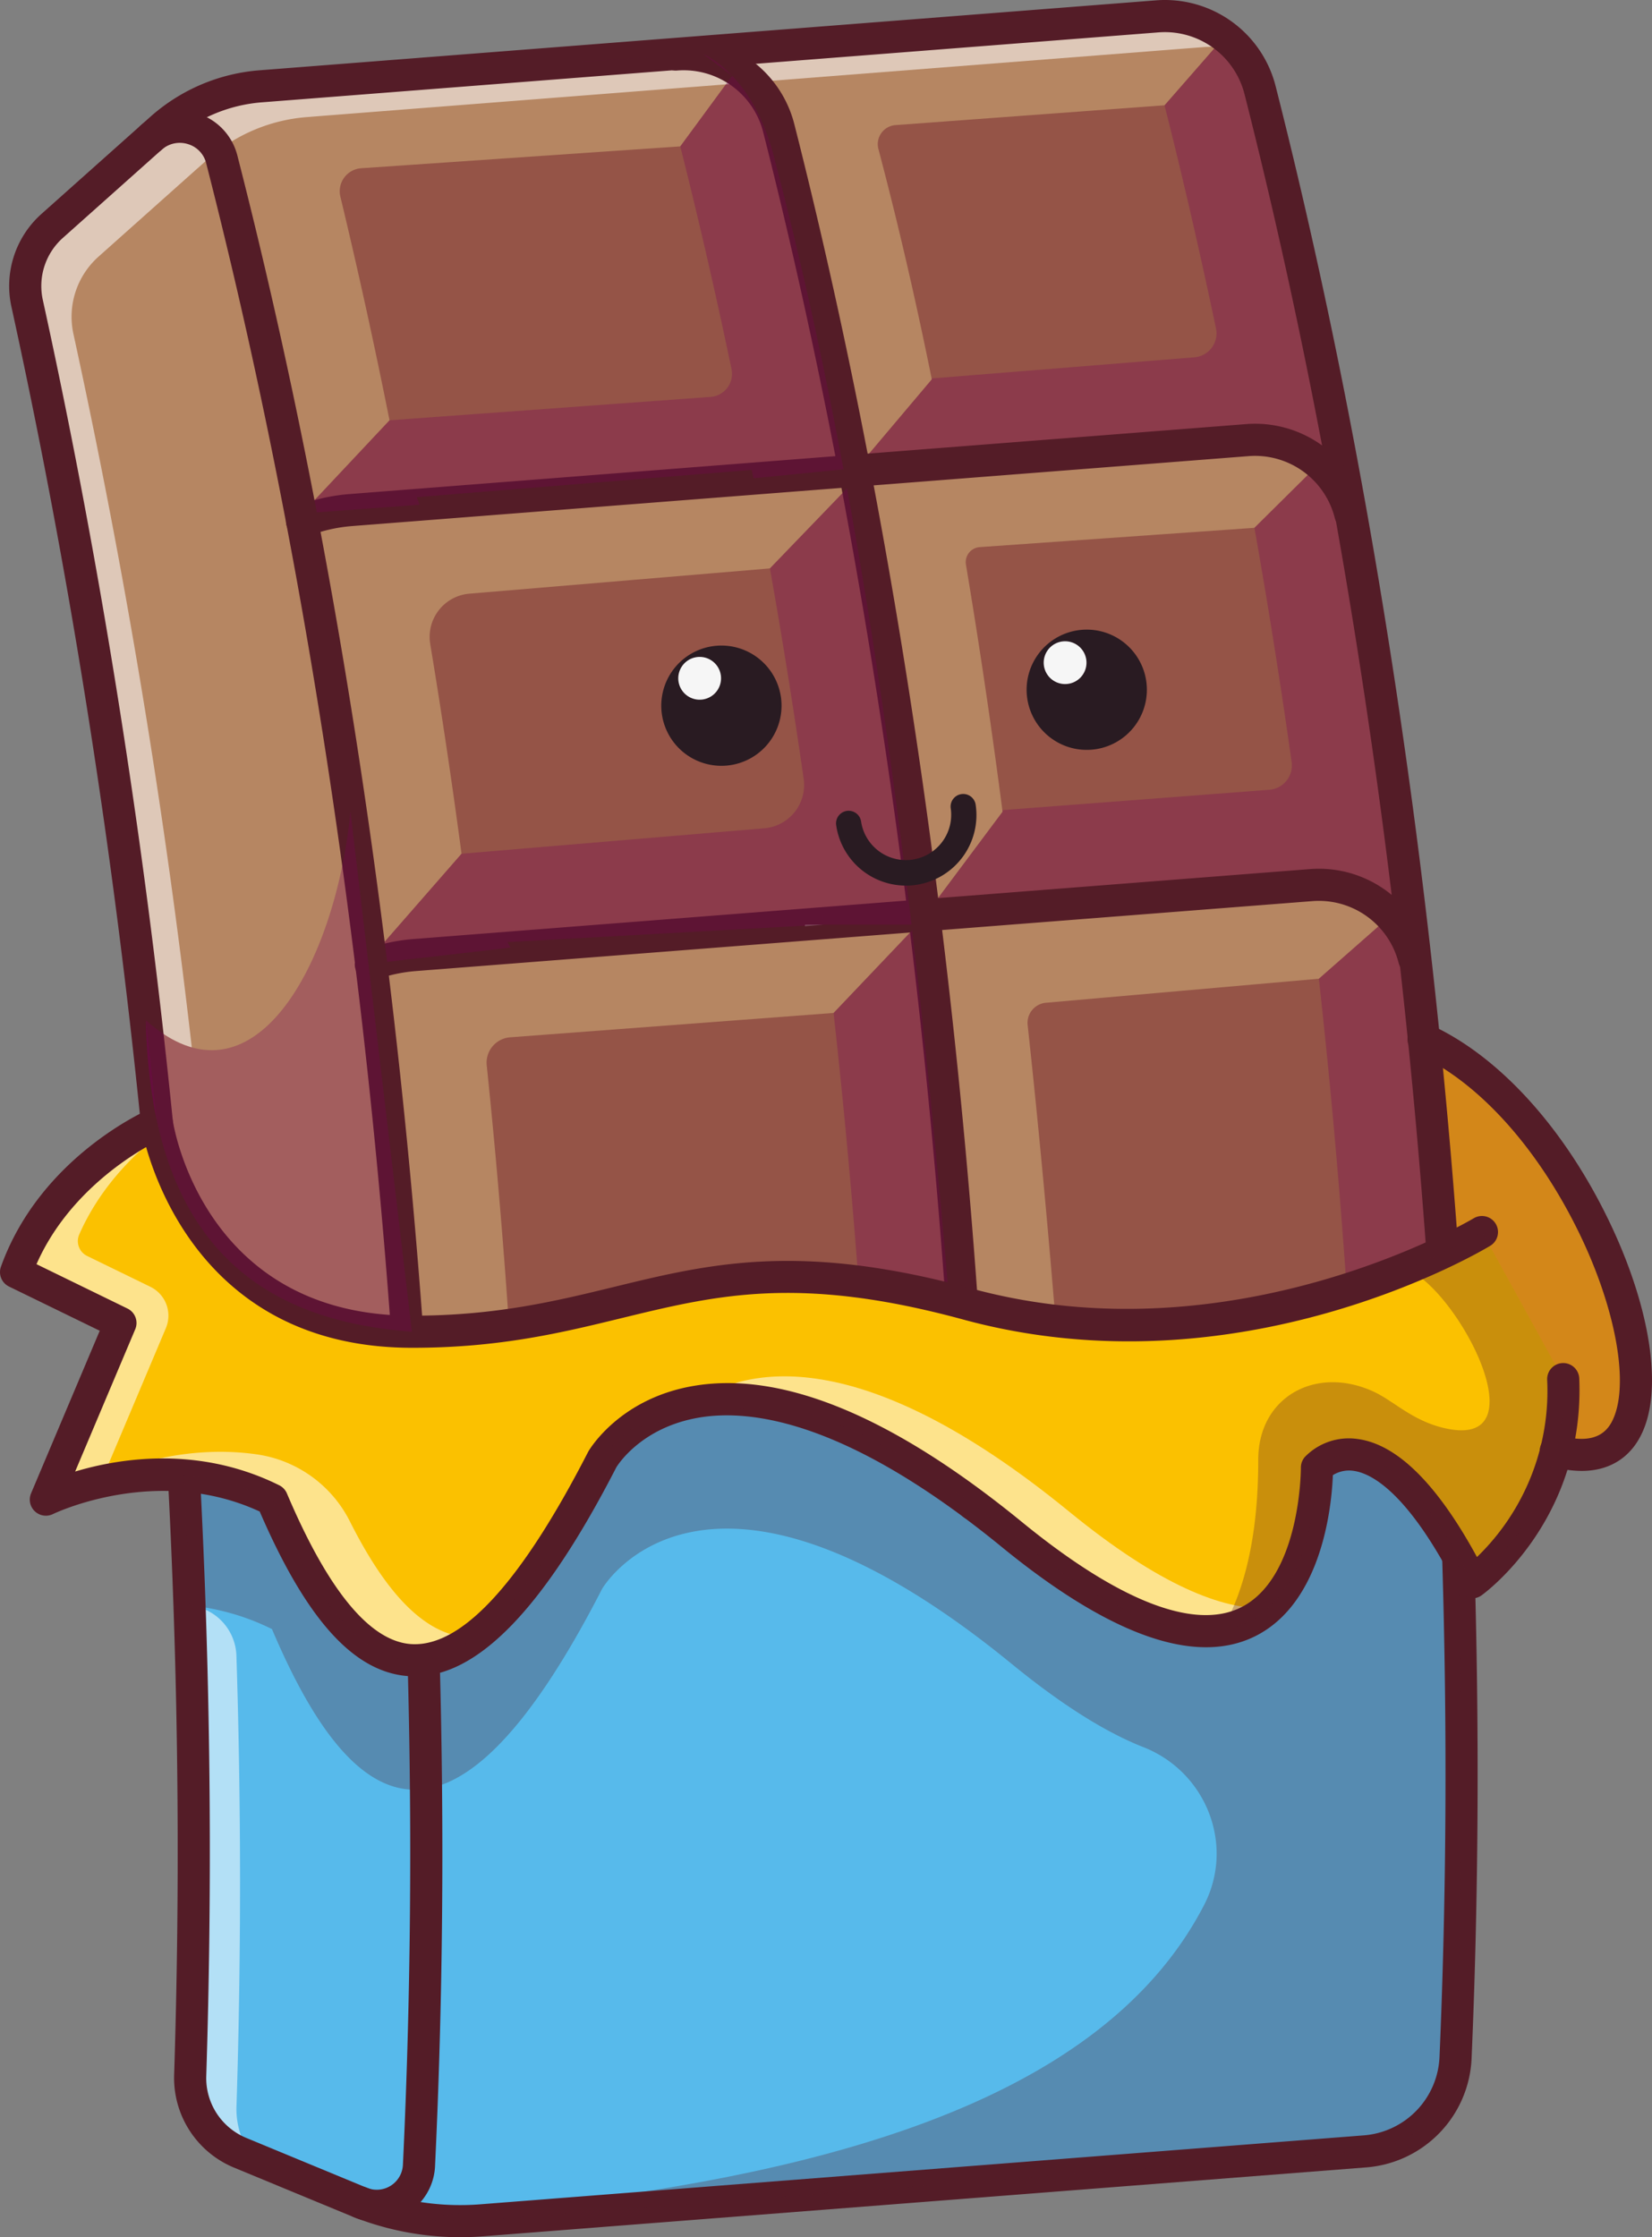 <svg xmlns="http://www.w3.org/2000/svg" width="503" height="681.127" viewBox="0 0 503 681.127">
  <rect x="0" y="0" width="503" height="681.127" fill="#808080" stroke="none"/>
  <g id="Grupo_15311" data-name="Grupo 15311" transform="translate(0 0)">
    <g id="Grupo_1445" data-name="Grupo 1445" transform="translate(0 0)">
      <g id="Grupo_1390" data-name="Grupo 1390" transform="translate(433.446 316.417)">
        <path id="Trazado_13606" data-name="Trazado 13606" d="M2588.421,2002.079c50.3,13.995,15.671-99.943-40.309-125.351l11.55,80.338Z" transform="translate(-2548.112 -1876.728)" fill="#fbc100"/>
      </g>
      <g id="Grupo_1391" data-name="Grupo 1391" transform="translate(433.446 316.417)" opacity="0.3">
        <path id="Trazado_13607" data-name="Trazado 13607" d="M2588.421,2002.079c50.3,13.995,15.671-99.943-40.309-125.351l11.55,80.338Z" transform="translate(-2548.112 -1876.728)" fill="#760153"/>
      </g>
      <g id="Grupo_1392" data-name="Grupo 1392" transform="translate(7.682 4.888)">
        <path id="Trazado_13608" data-name="Trazado 13608" d="M1677.61,1542.782a29.91,29.91,0,0,1-27.6,28.458l-269.054,20.993a83.556,83.556,0,0,1-35.517-4.971c-.014,0-.027-.016-.064-.016-.944-.36-1.888-.717-2.813-1.108l-35.1-14.509a24.532,24.532,0,0,1-15.139-23.422c6.45-200.9-16.418-388.107-49.653-539.644a24.53,24.53,0,0,1,7.628-23.544l30.039-26.8.033-.019,3.13-2.8a51.407,51.407,0,0,1,30.188-12.877l4.3-.342,115.928-9.046,37.357-2.916,106.375-8.3,9.084-.706a29.971,29.971,0,0,1,31.357,22.513C1664.684,1127.025,1686.086,1346.738,1677.61,1542.782Z" transform="translate(-1242.103 -921.129)" fill="#955447"/>
      </g>
      <g id="Grupo_1393" data-name="Grupo 1393" transform="translate(260.625 133.896)">
        <path id="Trazado_13609" data-name="Trazado 13609" d="M2070.263,1495.013c3.542,32.7,6.441,64.228,9.212,98.747L2052.12,1606.7c-.878-20.441-.431-8.913-1.9-29.418a2183.5,2183.5,0,0,0-32.228-251.036l28.028-2.217.272,1.32,85.083-8.2,3.031-.243.562-.047.21,1.333h13.116l8.984,7.662-17.966,17.8-83.635,5.876a4.584,4.584,0,0,0-4.205,5.323q6.117,36.538,11.155,75.245L2039.6,1460.9l26.669-1.5c.057.364.076.721.131,1.079l77.408-6.893,11.853-.654.957-.053,8.077-.439,16.031,9.346-21.782,19.15-83.117,7.317A6.146,6.146,0,0,0,2070.263,1495.013Z" transform="translate(-2017.99 -1316.856)" fill="#b68662"/>
      </g>
      <g id="Grupo_1394" data-name="Grupo 1394" transform="translate(45.951 39.811)" opacity="0.2">
        <path id="Trazado_13610" data-name="Trazado 13610" d="M1359.491,1030.4a12.456,12.456,0,0,1,3.279-2.148Z" transform="translate(-1359.491 -1028.256)" fill="#fff"/>
      </g>
      <g id="Grupo_1395" data-name="Grupo 1395" transform="translate(49.227 16.502)">
        <path id="Trazado_13611" data-name="Trazado 13611" d="M1578.214,1088.953l-23.473,24.352-91.5,7.694a13.2,13.2,0,0,0-11.924,15.356q5.242,31.661,9.525,63.827l-27.825,31.851c-10.458-84.581-25.638-167.123-45.183-243.3a13.2,13.2,0,0,0-18.288-8.666l15.221-9.977c2.32-2.071,14.528-3.145,19.235-3.34l-.115-.556,87.208-6.795,5.709-.348c.016,0,.03-.012.047-.012a.341.341,0,0,0,.051.012l23.047-1.416,14.551-.881,8.744,6.569-15.8,21.5-97.131,6.652a7.019,7.019,0,0,0-6.358,8.67q8.019,33.346,14.963,68.07l-26.642,28.359,35.748-2.657-.813-2.31,102.005-8.3.479,2.56h.012l27.437-2.721C1577.5,1085.073,1577.858,1087.012,1578.214,1088.953Z" transform="translate(-1369.541 -956.756)" fill="#b68662"/>
      </g>
      <g id="Grupo_1396" data-name="Grupo 1396" transform="translate(256.826 142.894)" opacity="0.2">
        <path id="Trazado_13612" data-name="Trazado 13612" d="M2009.7,1347.864l-2.29,2.395c-.36-1.941-.724-3.884-1.074-5.8Z" transform="translate(-2006.341 -1344.456)" fill="#fff"/>
      </g>
      <g id="Grupo_1397" data-name="Grupo 1397" transform="translate(170.778 16.893)" opacity="0.2">
        <path id="Trazado_13613" data-name="Trazado 13613" d="M1747.776,959.863h.323l-5.708.344,28.719-2.251.135.493Z" transform="translate(-1742.391 -957.956)" fill="#fff"/>
      </g>
      <g id="Grupo_1398" data-name="Grupo 1398" transform="translate(112.912 281.511)">
        <path id="Trazado_13614" data-name="Trazado 13614" d="M1600.18,1812.511c11.23,108.411,14.588,218.519,9.608,322.825-.416,8.9-21.282,14.668-29.518,11.263l-.714.472c5.578-117.362.345-243.544-14.664-365.518l31.393-3.62c.051.394.093.8.148,1.192l100.6-8.964,5.591-.5h26.892c.066.569.131,1.145.192,1.724l-23.922,25.154-98.471,7.418A7.759,7.759,0,0,0,1600.18,1812.511Z" transform="translate(-1564.891 -1769.656)" fill="#b68662"/>
      </g>
      <g id="Grupo_1399" data-name="Grupo 1399" transform="translate(277.545 281.511)" opacity="0.2">
        <path id="Trazado_13615" data-name="Trazado 13615" d="M2071.742,1769.656l-1.656,1.724c-.061-.579-.121-1.155-.2-1.724Z" transform="translate(-2069.891 -1769.656)" fill="#fff"/>
      </g>
      <g id="Grupo_1400" data-name="Grupo 1400" transform="translate(325.597 5.427)" opacity="0.3">
        <path id="Trazado_13616" data-name="Trazado 13616" d="M2218.362,924.5c-.366-.035-.7-.052-1.07-.052l18.092-1.189,5.909-.392a30.081,30.081,0,0,1,6.157.166l-25.948,1.81h-.011c-.349-.072-.69-.115-1.027-.152Q2219.4,924.551,2218.362,924.5Z" transform="translate(-2217.291 -922.784)" fill="#760153"/>
      </g>
      <g id="Grupo_1401" data-name="Grupo 1401" transform="translate(355.752 5.679)" opacity="0.3">
        <path id="Trazado_13617" data-name="Trazado 13617" d="M2319.545,926.555l-9.754-3A29.514,29.514,0,0,1,2319.545,926.555Z" transform="translate(-2309.79 -923.556)" fill="#760153"/>
      </g>
      <g id="Grupo_1402" data-name="Grupo 1402" transform="translate(240.412 12.704)" opacity="0.3">
        <path id="Trazado_13618" data-name="Trazado 13618" d="M2156.037,1559.48c-.654,15.076-12.534,27.284-34.036,28.67l-166.01,12.959,145.457-11.522a29.9,29.9,0,0,0,27.581-28.462c4.62-106.474.4-219.921-11.885-330.746l21.8-19.155-16.022-9.343-8.078.441-.967.051c-.1-.785-.191-1.566-.3-2.349l-84.985,5.509-.165,3.079-3.947.229-26.662,1.5,23.015-30.812.387-.518,80.837-6.162a7.427,7.427,0,0,0,6.8-8.443q-5.081-36.015-11.334-71.316l17.971-17.8-8.983-7.662h-13.116l-.215-1.332-.556.047a.092.092,0,0,1-.01-.047l-3.023.288-85.087,8.2-.262-1.322-28.033,2.219-.424.032.364-.427,23.142-27.419-.053-.246,80.025-6.435a7.321,7.321,0,0,0,6.563-8.784c-4.858-23.1-10.065-45.8-15.681-67.959l16.92-19.348a29.889,29.889,0,0,1,9.469,15.324C2143.11,1143.726,2164.511,1363.436,2156.037,1559.48Z" transform="translate(-1955.99 -945.106)" fill="#760153"/>
      </g>
      <g id="Grupo_1403" data-name="Grupo 1403" transform="translate(260.201 142.894)" opacity="0.3">
        <path id="Trazado_13619" data-name="Trazado 13619" d="M2017.049,1344.456c.016.128.047.259.066.387l-.424.037Z" transform="translate(-2016.691 -1344.456)" fill="#760153"/>
      </g>
      <g id="Grupo_1404" data-name="Grupo 1404" transform="translate(305.19 246.611)" opacity="0.3">
        <path id="Trazado_13620" data-name="Trazado 13620" d="M2155.139,1662.606l-.387.519-.061-.487Z" transform="translate(-2154.691 -1662.606)" fill="#760153"/>
      </g>
      <g id="Grupo_1405" data-name="Grupo 1405" transform="translate(138.895 676.71)" opacity="0.3">
        <path id="Trazado_13621" data-name="Trazado 13621" d="M1644.866,2981.935c.618-.029,1.01-.029,1.21-.029-.281.029-.882.029-1.485.029Z" transform="translate(-1644.591 -2981.906)" fill="#760153"/>
      </g>
      <g id="Grupo_1406" data-name="Grupo 1406" transform="translate(137.379 668.705)" opacity="0.3">
        <path id="Trazado_13622" data-name="Trazado 13622" d="M1742.977,2957.354l-101.247,8.035c-.453,0-1.037,0-1.788.019Z" transform="translate(-1639.941 -2957.354)" fill="#760153"/>
      </g>
      <g id="Grupo_1407" data-name="Grupo 1407" transform="translate(138.895 676.71)" opacity="0.3">
        <path id="Trazado_13623" data-name="Trazado 13623" d="M1644.866,2981.935c.618-.029,1.01-.029,1.21-.029-.281.029-.882.029-1.485.029Z" transform="translate(-1644.591 -2981.906)" fill="#760153"/>
      </g>
      <g id="Grupo_1408" data-name="Grupo 1408" transform="translate(137.379 668.705)" opacity="0.3">
        <path id="Trazado_13624" data-name="Trazado 13624" d="M1742.977,2957.354l-101.247,8.035c-.453,0-1.037,0-1.788.019Z" transform="translate(-1639.941 -2957.354)" fill="#760153"/>
      </g>
      <g id="Grupo_1409" data-name="Grupo 1409" transform="translate(208.627 5.679)">
        <path id="Trazado_13625" data-name="Trazado 13625" d="M1917.293,963.15c0,.014.02.047.02.061q8.849,33.476,16.21,69.895l.051.245-23.15,27.419c-6.915-36.352-14.738-71.836-23.422-106.048a29.927,29.927,0,0,0-28.51-22.576l37.134-1.106s.074.03.213.1l97.254-7.581.456.229-18.092,1.186a10.487,10.487,0,0,1,1.061.052c.7.032,1.4.1,2.107.194a10.222,10.222,0,0,1,1.019.15h.028l25.938-1.81,9.745,3a29.581,29.581,0,0,1,5.994,4.022l-16.92,19.353-81.929,6.031A5.821,5.821,0,0,0,1917.293,963.15Z" transform="translate(-1858.491 -923.556)" fill="#b68662"/>
      </g>
      <g id="Grupo_1410" data-name="Grupo 1410" transform="translate(365.5 8.678)" opacity="0.2">
        <path id="Trazado_13626" data-name="Trazado 13626" d="M2347.173,935.071l-1.494,1.707a29.629,29.629,0,0,0-5.988-4.022Z" transform="translate(-2339.691 -932.756)" fill="#fff"/>
      </g>
      <g id="Grupo_1411" data-name="Grupo 1411" transform="translate(386.446 269.481)" opacity="0.2">
        <path id="Trazado_13627" data-name="Trazado 13627" d="M2416.763,1733.2l-12.823.7,11.8-1.061.989-.084Z" transform="translate(-2403.941 -1732.755)" fill="#fff"/>
      </g>
      <g id="Grupo_1412" data-name="Grupo 1412" transform="translate(7.682 38.604)">
        <path id="Trazado_13628" data-name="Trazado 13628" d="M1361.989,1645.263a12.864,12.864,0,0,1-16.548,11.7c-.014,0-.027-.016-.064-.016-.944-.362-1.888-.719-2.813-1.11l-35.1-14.5a24.535,24.535,0,0,1-15.139-23.424c6.45-200.9-16.418-388.109-49.653-539.649a24.518,24.518,0,0,1,7.628-23.537l30.039-26.8.033-.017a13.2,13.2,0,0,1,21.567,6.519C1349.813,1221,1371.493,1445.88,1361.989,1645.263Z" transform="translate(-1242.103 -1024.553)" fill="#b68662"/>
      </g>
      <g id="Grupo_1413" data-name="Grupo 1413" transform="translate(205.774 14.264)" opacity="0.2">
        <path id="Trazado_13629" data-name="Trazado 13629" d="M1852.6,949.893l-2.859.084C1850.709,949.893,1851.652,949.881,1852.6,949.893Z" transform="translate(-1849.741 -949.889)" fill="#fff"/>
      </g>
      <g id="Grupo_1414" data-name="Grupo 1414" transform="translate(55.991 425.999)">
        <path id="Trazado_13630" data-name="Trazado 13630" d="M1777.485,2413.4a29.909,29.909,0,0,1-27.6,28.461l-269.045,20.994a81.844,81.844,0,0,1-16.333-.341,83.056,83.056,0,0,1-22.07-5.75l-35.1-14.509a24.533,24.533,0,0,1-15.145-23.422c1.565-48.639,1.4-96.477-.2-143.184q-.687-19.915-1.708-39.548a72.673,72.673,0,0,1,26.86,7.344c24.744,58.354,55.2,76.1,100.524-12.23a34.894,34.894,0,0,1,9.128-9.465c8.425-6.226,23.2-12.244,46.25-6.68,17.826,4.283,40.627,15.533,69.318,38.969,46.5,38.025,69.734,33.289,81.321,18.881,4.258-5.25,6.93-11.793,8.623-18.032a87.461,87.461,0,0,0,2.969-21.221s16.821-19.237,42.95,26.962c.031.939.063,1.878.079,2.822q.592,19.187.816,38.253C1779.607,2339.5,1779.067,2376.858,1777.485,2413.4Z" transform="translate(-1390.291 -2212.868)" fill="#57baeb"/>
      </g>
      <g id="Grupo_1415" data-name="Grupo 1415" transform="translate(47.638 340.564)" opacity="0.55">
        <path id="Trazado_13631" data-name="Trazado 13631" d="M1373.01,2059.45q.368,7.238.7,14.525-2.891-63.185-9.046-123.175c3.373,15.967,9.222,28.179,16.766,37.456q3.21,36.185,5.3,73.563A74.615,74.615,0,0,0,1373.01,2059.45Z" transform="translate(-1364.667 -1950.8)" fill="#fff"/>
      </g>
      <g id="Grupo_1416" data-name="Grupo 1416" transform="translate(57.288 477.812)" opacity="0.55">
        <path id="Trazado_13632" data-name="Trazado 13632" d="M1414.09,2551.047l-4.076-1.667a24.572,24.572,0,0,1-15.146-23.433c1.677-52.453,1.373-103.959-.6-154.147q.215,5.479.4,10.977c.047,0,.094.006.143.006a15.919,15.919,0,0,1,14.156,15.364c1.427,44.8,1.5,90.622.015,137.178A24.376,24.376,0,0,0,1414.09,2551.047Z" transform="translate(-1394.267 -2371.8)" fill="#fff"/>
      </g>
      <g id="Grupo_1417" data-name="Grupo 1417" transform="translate(7.674 4.885)" opacity="0.55">
        <path id="Trazado_13633" data-name="Trazado 13633" d="M1611.959,931.81a30.149,30.149,0,0,0-11.135-1.224l-9.08.7-106.372,8.294-37.363,2.922-115.926,9.046-4.3.344a51.38,51.38,0,0,0-30.184,12.876l-3.13,2.8-.035.016-30.041,26.8a24.519,24.519,0,0,0-7.628,23.537,2183.315,2183.315,0,0,1,36.039,217.2c-4.455-1.256-9.13-3.926-13.972-8.265v.2a2180.586,2180.586,0,0,0-36.184-218.505,24.556,24.556,0,0,1,7.624-23.542l30.046-26.793.03-.014,3.13-2.807a51.423,51.423,0,0,1,30.2-12.877l4.3-.343,115.93-9.046,37.358-2.916,106.375-8.295,9.077-.705A29.934,29.934,0,0,1,1611.959,931.81Z" transform="translate(-1242.08 -921.123)" fill="#fff"/>
      </g>
      <g id="Grupo_1418" data-name="Grupo 1418" transform="translate(2.791 0)">
        <path id="Trazado_13634" data-name="Trazado 13634" d="M1364.424,1587.263a88.85,88.85,0,0,1-33.853-6.71l-35.084-14.513a29.537,29.537,0,0,1-18.16-28.1c7.229-225.393-22.954-417.216-49.546-538.446a29.418,29.418,0,0,1,9.153-28.229l33.206-29.618a56.54,56.54,0,0,1,33.061-14.1l273.035-21.3a34.765,34.765,0,0,1,36.49,26.177c46.5,182.954,68.244,401.815,59.651,600.462a34.812,34.812,0,0,1-32.085,33.122L1371.231,1587C1368.963,1587.17,1366.7,1587.263,1364.424,1587.263Zm214.557-671.345c-.652,0-1.317.03-1.976.079l-273.046,21.3a46.723,46.723,0,0,0-27.308,11.649l-33.2,29.618a19.643,19.643,0,0,0-6.115,18.84c26.718,121.769,57.032,314.449,49.773,540.849A19.7,19.7,0,0,0,1299.222,1557l35.09,14.521a78.893,78.893,0,0,0,36.158,5.729l269.061-20.993a25.016,25.016,0,0,0,23.077-23.791c8.552-197.734-13.087-415.563-59.361-597.63A25.018,25.018,0,0,0,1578.981,915.918Zm60.928,645.216h0Z" transform="translate(-1227.101 -906.136)" fill="#541c27"/>
      </g>
      <g id="Grupo_1419" data-name="Grupo 1419" transform="translate(87.075 129.014)">
        <path id="Trazado_13635" data-name="Trazado 13635" d="M1490.527,1336.464a4.893,4.893,0,0,1-1.785-9.447,56.3,56.3,0,0,1,16.181-3.726l273.058-21.306a34.794,34.794,0,0,1,36.474,26.183,4.889,4.889,0,1,1-9.479,2.4,25.049,25.049,0,0,0-26.239-18.833l-273.043,21.3a46.754,46.754,0,0,0-13.379,3.086A5.005,5.005,0,0,1,1490.527,1336.464Z" transform="translate(-1485.637 -1301.88)" fill="#541c27"/>
      </g>
      <g id="Grupo_1420" data-name="Grupo 1420" transform="translate(108.038 264.502)">
        <path id="Trazado_13636" data-name="Trazado 13636" d="M1554.83,1751.491a4.891,4.891,0,0,1-1.649-9.5,57.03,57.03,0,0,1,14.528-3.111l273.034-21.3a34.815,34.815,0,0,1,36.492,26.177,4.889,4.889,0,0,1-9.473,2.421,25.068,25.068,0,0,0-26.261-18.849l-273.021,21.3a46.626,46.626,0,0,0-12,2.575A5,5,0,0,1,1554.83,1751.491Z" transform="translate(-1549.939 -1717.482)" fill="#541c27"/>
      </g>
      <g id="Grupo_1421" data-name="Grupo 1421" transform="translate(200.884 11.616)">
        <path id="Trazado_13637" data-name="Trazado 13637" d="M1930.224,1393.069a4.9,4.9,0,0,1-4.886-4.68c-.869-20.318-2.054-40.945-3.518-61.316-8.847-125.051-28.07-248.373-55.57-356.622a24.99,24.99,0,0,0-26.234-18.823,4.889,4.889,0,1,1-.761-9.749,34.743,34.743,0,0,1,36.478,26.165c27.641,108.8,46.952,232.715,55.855,358.334,1.454,20.462,2.644,41.182,3.522,61.591a4.879,4.879,0,0,1-4.671,5.094C1930.365,1393.062,1930.3,1393.069,1930.224,1393.069Z" transform="translate(-1834.741 -941.769)" fill="#541c27"/>
      </g>
      <g id="Grupo_1422" data-name="Grupo 1422" transform="translate(176.158 18.784)" opacity="0.3">
        <path id="Trazado_13638" data-name="Trazado 13638" d="M1758.891,963.77l.37-.014c-.01,0-.027.014-.047.014Z" transform="translate(-1758.891 -963.756)" fill="#760153"/>
      </g>
      <g id="Grupo_1423" data-name="Grupo 1423" transform="translate(176.532 17.383)" opacity="0.3">
        <path id="Trazado_13639" data-name="Trazado 13639" d="M1783.137,959.456l-23.043,1.417c-.02,0-.033-.021-.053-.021Z" transform="translate(-1760.041 -959.456)" fill="#760153"/>
      </g>
      <g id="Grupo_1424" data-name="Grupo 1424" transform="translate(214.186 16.502)" opacity="0.3">
        <path id="Trazado_13640" data-name="Trazado 13640" d="M1884.277,963.325l-8.735-6.569S1879.531,958.335,1884.277,963.325Z" transform="translate(-1875.542 -956.756)" fill="#760153"/>
      </g>
      <g id="Grupo_1425" data-name="Grupo 1425" transform="translate(91.965 23.071)" opacity="0.3">
        <path id="Trazado_13641" data-name="Trazado 13641" d="M1536.386,1107.5l-35.745,2.658,26.636-28.364,97.756-7.122a7.047,7.047,0,0,0,6.381-8.46q-7.23-34.6-15.611-67.814l15.794-21.495c4.6,4.812,9.88,12.809,12.967,25.625,7.829,29.665,14.78,61.157,20.941,94.2l-27.435,2.724c-.168-.867-.332-1.715-.49-2.561l-102.008,8.3Z" transform="translate(-1500.641 -976.906)" fill="#760153"/>
      </g>
      <g id="Grupo_1426" data-name="Grupo 1426" transform="translate(112.7 148.696)" opacity="0.3">
        <path id="Trazado_13642" data-name="Trazado 13642" d="M1702.209,1495.068l-.477-3.571c.163,1.2.308,2.375.458,3.571l-96.108,5.312.86,1.682-11.095,1.292-31.4,3.611c-.066-.554-.131-1.089-.21-1.628l27.818-31.852,92.217-7.755a13.222,13.222,0,0,0,11.963-15.1q-4.646-32.323-10.273-64.029l23.478-24.348c7.676,42,14.132,86.453,19.644,132.813Z" transform="translate(-1564.241 -1362.255)" fill="#760153"/>
      </g>
      <g id="Grupo_1427" data-name="Grupo 1427" transform="translate(253.811 283.238)" opacity="0.3">
        <path id="Trazado_13643" data-name="Trazado 13643" d="M2033.795,1905.865,2007.208,1920c-.882-20.438-.425-8.932-1.886-29.429q-3.232-45.336-8.23-90.452l23.925-25.16C2025.983,1817.162,2030.192,1860.927,2033.795,1905.865Z" transform="translate(-1997.092 -1774.955)" fill="#760153"/>
      </g>
      <g id="Grupo_1428" data-name="Grupo 1428" transform="translate(111.086 291.78)" opacity="0.3">
        <path id="Trazado_13644" data-name="Trazado 13644" d="M1561.117,1802.786l-1.827.211,1.612-1.841C1560.982,1801.7,1561.052,1802.234,1561.117,1802.786Z" transform="translate(-1559.291 -1801.156)" fill="#760153"/>
      </g>
      <g id="Grupo_1429" data-name="Grupo 1429" transform="translate(250.192 277.941)" opacity="0.3">
        <path id="Trazado_13645" data-name="Trazado 13645" d="M1986.464,1762.271h-.015c-.139-1.182-.294-2.384-.458-3.565Z" transform="translate(-1985.99 -1758.706)" fill="#760153"/>
      </g>
      <g id="Grupo_1430" data-name="Grupo 1430" transform="translate(41.057 33.704)">
        <path id="Trazado_13646" data-name="Trazado 13646" d="M1418.134,1652.27a17.735,17.735,0,0,1-6.781-1.343,4.893,4.893,0,1,1,3.742-9.041,7.97,7.97,0,0,0,11.006-6.977c9.608-201.508-12.23-423.618-59.9-609.389a8.1,8.1,0,0,0-5.6-5.844,8.267,8.267,0,0,0-7.967,1.749,4.89,4.89,0,1,1-6.512-7.3,18.077,18.077,0,0,1,29.553,8.964c47.909,186.675,69.855,409.843,60.206,612.281a17.754,17.754,0,0,1-17.74,16.9Z" transform="translate(-1344.479 -1009.521)" fill="#541c27"/>
      </g>
      <g id="Grupo_1431" data-name="Grupo 1431" transform="translate(4.89 342.001)">
        <path id="Trazado_13647" data-name="Trazado 13647" d="M1680.183,2092.191v.023c-2.025,1.818-3.3,2.741-3.3,2.741-28.566-56.311-47.247-34.949-47.247-34.949s.311,37.612-22.083,47.488c-13.566,5.97-35.472,1.778-70.822-27.123-93.733-76.6-124.7-22.813-124.7-22.813-45.335,88.325-75.785,70.574-100.532,12.214-34.523-17.116-68.9,0-68.9,0l22.729-53.779-31.788-15.485c11.411-31.8,42.9-45.3,42.9-45.3s9.614,63.426,77.626,63.458,86.093-31.039,169.144-8.427c54.606,14.865,105.133.7,133.35-10.752h.017a180.136,180.136,0,0,0,23.345-11.206l24.69,44.834A75.657,75.657,0,0,1,1680.183,2092.191Z" transform="translate(-1233.541 -1955.206)" fill="#fbc100"/>
      </g>
      <g id="Grupo_1432" data-name="Grupo 1432" transform="translate(4.89 342.001)" opacity="0.55">
        <path id="Trazado_13648" data-name="Trazado 13648" d="M1373.036,2111.722c-25.12,18.792-44.643-2.125-61.538-41.949-34.523-17.116-68.9,0-68.9,0l22.729-53.779-31.788-15.485c11.411-31.8,42.9-45.3,42.9-45.3s.2,1.256.7,3.418c-8.506,6.657-18.293,16.64-24.373,30.434a5.039,5.039,0,0,0,2.433,6.535l19.235,9.381a9.767,9.767,0,0,1,4.719,12.593l-19.109,45.256s21.138-10.523,46.907-6.819a37.743,37.743,0,0,1,28.273,20.47C1346.365,2098.6,1358.721,2112.119,1373.036,2111.722Z" transform="translate(-1233.541 -1955.206)" fill="#fff"/>
      </g>
      <g id="Grupo_1433" data-name="Grupo 1433" transform="translate(211.414 419.034)" opacity="0.55">
        <path id="Trazado_13649" data-name="Trazado 13649" d="M2041.641,2262.116c-12.539,11.318-35.578,12.15-77.941-22.479-46.2-37.768-77.153-43.845-96.659-40.29,15.7-10.586,50.418-18.732,114.106,33.329C2008.662,2255.159,2028.024,2262.686,2041.641,2262.116Z" transform="translate(-1867.041 -2191.502)" fill="#fff"/>
      </g>
      <g id="Grupo_1434" data-name="Grupo 1434" transform="translate(0 337.113)">
        <path id="Trazado_13650" data-name="Trazado 13650" d="M1344.859,2113.473c-.33,0-.65,0-.977-.014-17.034-.616-31.758-16.583-46.265-50.169-31.3-14.485-62.63.62-62.955.775a4.9,4.9,0,0,1-6.673-6.287l20.918-49.525-27.62-13.458a4.88,4.88,0,0,1-2.458-6.045c11.988-33.4,44.212-47.554,45.576-48.143a4.892,4.892,0,0,1,6.761,3.761c.378,2.411,9.92,59.27,72.786,59.3h.149c25.436,0,43.736-4.461,61.435-8.768,29.031-7.074,56.455-13.758,108.851.508,80.106,21.8,152.178-20.984,152.9-21.418a4.887,4.887,0,0,1,5.059,8.362c-3.083,1.869-76.418,45.382-160.522,22.488-49.965-13.589-75-7.5-103.975-.444-18.255,4.448-37.137,9.048-63.743,9.048h-.152c-57.987-.041-76.1-44.181-80.919-61.109-8.422,4.866-24.908,16.378-33.382,35.65l27.7,13.505a4.893,4.893,0,0,1,2.365,6.3l-18.3,43.326c13.558-4.06,37.669-7.966,62.147,4.186a4.888,4.888,0,0,1,2.325,2.461c12.729,30.009,25.632,45.451,38.354,45.915,15.266.519,33.13-19.115,53.326-58.467l.107-.2c.376-.649,9.324-15.8,31.3-19.83,27.213-5,61.092,8.907,100.732,41.307,29.226,23.88,52.176,32.934,66.352,26.146,18.573-8.879,18.573-42.37,18.573-42.706a4.9,4.9,0,0,1,1.212-3.256,18.637,18.637,0,0,1,15.912-5.483c12.055,1.519,24.308,13.6,36.488,35.959a70.346,70.346,0,0,0,21.374-53.949,4.89,4.89,0,1,1,9.772-.392c1.714,42.882-28.485,65.1-29.775,66.019a4.9,4.9,0,0,1-7.218-1.766c-15.025-29.638-26.283-35.366-31.648-36.143a9.282,9.282,0,0,0-6.381,1.3c-.345,8.8-3.042,39.155-24.069,49.236-18.1,8.678-43.93-.542-76.782-27.4-46.274-37.823-75.832-42.255-92.481-39.3-16.971,3-24.115,13.9-24.844,15.088C1384.208,2092.64,1364.126,2113.469,1344.859,2113.473Z" transform="translate(-1218.539 -1940.214)" fill="#541c27"/>
      </g>
      <g id="Grupo_1435" data-name="Grupo 1435" transform="translate(428.554 311.524)">
        <path id="Trazado_13651" data-name="Trazado 13651" d="M2586.1,1998.027a33.759,33.759,0,0,1-9.1-1.351,4.887,4.887,0,1,1,2.615-9.417c11.668,3.242,15.066-2.014,16.611-6.27,4.242-11.664-.424-34.558-11.636-56.984-12.682-25.379-30.4-44.668-48.609-52.932a4.89,4.89,0,1,1,4.041-8.907c20.217,9.173,39.655,30.116,53.313,57.466,12.715,25.445,17.344,50.241,12.081,64.7C2602.171,1993.289,2595.316,1998.027,2586.1,1998.027Z" transform="translate(-2533.108 -1861.723)" fill="#541c27"/>
      </g>
      <g id="Grupo_1436" data-name="Grupo 1436" transform="translate(250.192 277.941)" opacity="0.3">
        <path id="Trazado_13652" data-name="Trazado 13652" d="M1986.464,1762.271h-.015c-.139-1.182-.294-2.384-.458-3.565Z" transform="translate(-1985.99 -1758.706)" fill="#760153"/>
      </g>
      <g id="Grupo_1437" data-name="Grupo 1437" transform="translate(245.058 281.51)" opacity="0.2">
        <path id="Trazado_13653" data-name="Trazado 13653" d="M1975.84,1769.656l-5.6.5.055-.5Z" transform="translate(-1970.24 -1769.656)" fill="#fff"/>
      </g>
      <g id="Grupo_1438" data-name="Grupo 1438" transform="translate(44.419 247.134)" opacity="0.3">
        <path id="Trazado_13654" data-name="Trazado 13654" d="M1354.792,1727.69c32.557,29.191,57.7-17,62.294-63.484l18.707,158.325C1395.39,1819.481,1356.319,1801.057,1354.792,1727.69Z" transform="translate(-1354.792 -1664.206)" fill="#760153"/>
      </g>
      <g id="Grupo_1439" data-name="Grupo 1439" transform="translate(44.427 310.816)" opacity="0.3">
        <path id="Trazado_13655" data-name="Trazado 13655" d="M1358.028,1889.3a160.081,160.081,0,0,1-3.211-29.747Q1356.5,1874.3,1358.028,1889.3Z" transform="translate(-1354.817 -1859.55)" fill="#760153"/>
      </g>
      <g id="Grupo_1440" data-name="Grupo 1440" transform="translate(373.927 375.074)" opacity="0.3">
        <path id="Trazado_13656" data-name="Trazado 13656" d="M2443.158,2160.569c2.275-6.138-3.316,2.771-3.316,2.771-28.555-56.323-47.24-34.965-47.24-34.965s.317,37.622-22.082,47.492l-4.98-1.493q9.207-18.744,9.183-48.335c-.018-19.311,17.738-28.868,35.25-20.712,5.854,2.742,11.268,8.361,20.368,10.782,31.784,8.428,4.872-42.716-10.8-48.255a181.8,181.8,0,0,0,23.352-11.2l24.689,44.821A75.654,75.654,0,0,1,2443.158,2160.569Z" transform="translate(-2365.541 -2056.656)" fill="#541c27"/>
      </g>
      <g id="Grupo_1441" data-name="Grupo 1441" transform="translate(55.991 428.196)" opacity="0.3">
        <path id="Trazado_13657" data-name="Trazado 13657" d="M1777.485,2417.945a29.916,29.916,0,0,1-27.6,28.457l-269.045,21.007a83.33,83.33,0,0,1-16.333-.349c-1.471-.448-2.285-.7-2.285-.7,114.139-8.966,206.354-32.318,238.721-95,9.41-18.243.617-40.491-18.478-48.016-10.952-4.293-24.171-12.319-40.146-25.375-93.72-76.6-124.693-22.82-124.693-22.82-45.331,88.335-75.781,70.58-100.522,12.234a72.538,72.538,0,0,0-25.1-7.193q-.687-19.931-1.708-39.558a73.194,73.194,0,0,1,26.86,7.348c24.744,58.35,55.2,76.106,100.524-12.228a35,35,0,0,1,9.128-9.475c14.476-3.479,28.721-6.583,46.25-6.674,17.826,4.283,40.627,15.531,69.318,38.976,46.491,38,69.713,33.285,81.321,18.89v-.014c4.258-5.25,6.93-11.794,8.623-18.03h.019a87.96,87.96,0,0,0,2.95-21.221s16.821-19.223,42.95,26.954c.031.943.063,1.883.079,2.826q.147,4.784.278,9.585.361,14.365.537,28.672C1779.607,2344.039,1779.067,2381.4,1777.485,2417.945Z" transform="translate(-1390.291 -2219.606)" fill="#541c27"/>
      </g>
    </g>
    <g id="Grupo_1449" data-name="Grupo 1449" transform="translate(309.938 189.058)">
      <path id="Trazado_13658" data-name="Trazado 13658" d="M35.772,12.786A18.308,18.308,0,1,1,12.779.847,18.308,18.308,0,0,1,35.772,12.786Z" transform="translate(5.727 0) rotate(9)" fill="#291b22"/>
      <path id="Trazado_13659" data-name="Trazado 13659" d="M12.72,4.539A6.512,6.512,0,1,1,9.5.724,6.512,6.512,0,0,1,12.72,4.539Z" transform="translate(8.947 5.245) rotate(9)" fill="#f6f6f6"/>
    </g>
    <path id="Trazado_13660" data-name="Trazado 13660" d="M35.754,12.752A18.308,18.308,0,1,1,12.9.813,18.308,18.308,0,0,1,35.754,12.752Z" transform="translate(204.435 193.906) rotate(9)" fill="#291b22"/>
    <path id="Trazado_13661" data-name="Trazado 13661" d="M12.726,4.559A6.512,6.512,0,1,1,4.557.3,6.512,6.512,0,0,1,12.726,4.559Z" transform="translate(207.617 199.063) rotate(9)" fill="#f6f6f6"/>
    <path id="Trazado_13662" data-name="Trazado 13662" d="M33.8,4.992A13.795,13.795,0,1,1,7.49,13.3,3.834,3.834,0,1,0,.18,15.618,21.463,21.463,0,1,0,41.109,2.679,3.835,3.835,0,0,0,33.8,4.992Z" transform="translate(256.866 235.798) rotate(9)" fill="#291b22"/>
  </g>
</svg>
